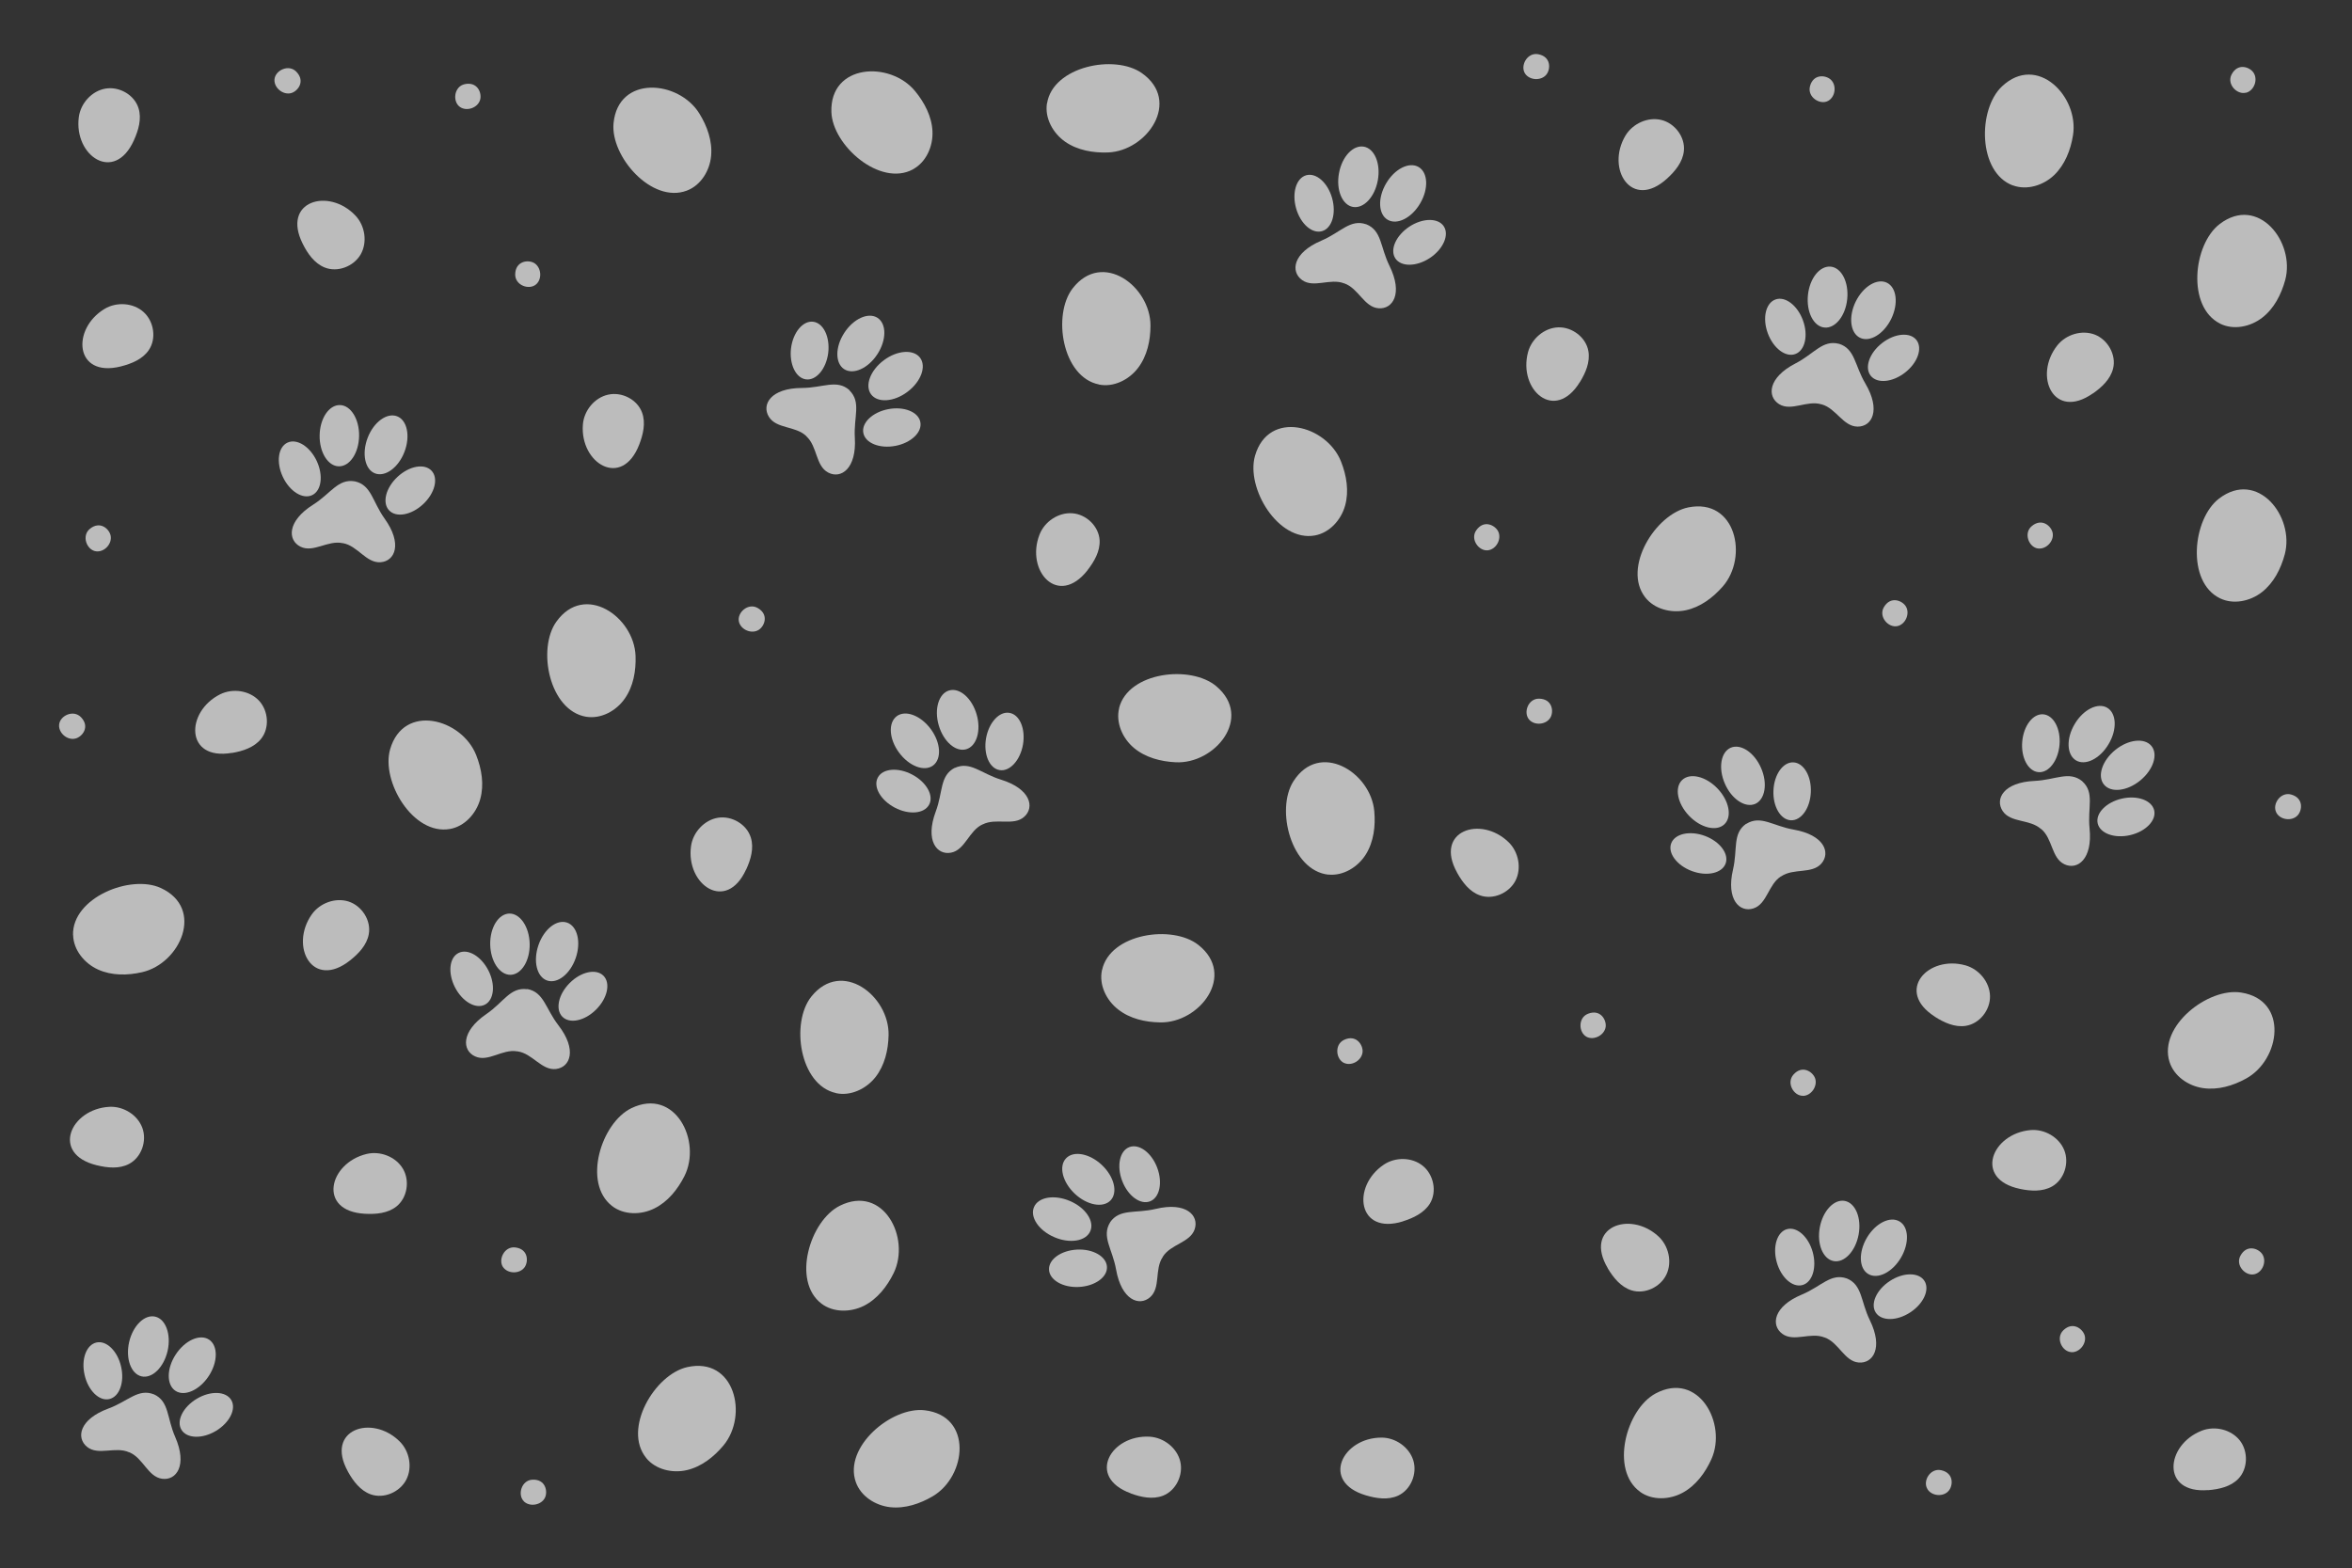 <?xml version="1.0" encoding="UTF-8"?>
<svg id="Layer_1" xmlns="http://www.w3.org/2000/svg" version="1.1" viewBox="0 0 2599 1733">
  <rect x="0" y="0" width="2599" height="1733" fill="#333333" stroke="none"/>
  <!-- Generator: Adobe Illustrator 29.1.0, SVG Export Plug-In . SVG Version: 2.1.0 Build 142)  -->
  <defs>
    <style>
      .st0, .st1 {
        opacity: .7;
      }

      .st2, .st1 {
        fill: #f7f7f7;
      }
    </style>
  </defs>
  <g class="st0">
    <path class="st2" d="M2301,863.5c-14.6-11.9-29.4-1.5-52.8-.4-34.3,1.5-44,20-35.2,33.3,8.8,13.2,29.9,8.7,42.3,19.8h.1q0,0,.1,0c12.8,10.6,11.3,32.2,25.7,39,14.3,6.8,31.3-5.5,27.8-39.6-2.4-23.3,5.9-39.5-8.1-52.1h0Z"/>
    <path class="st2" d="M2275.8,823.2c-1.5,17.6-11.9,31.2-23.3,30.2-11.4-1-19.4-16-17.9-33.7,1.5-17.6,11.9-31.2,23.3-30.2,11.4,1,19.4,16,17.9,33.7Z"/>
    <path class="st2" d="M2344.5,882.7c-17.2,4-29.1,16.3-26.5,27.4,2.6,11.1,18.7,16.9,35.9,12.9s29.1-16.3,26.5-27.4c-2.6-11.1-18.7-16.9-35.9-12.9Z"/>
    <path class="st2" d="M2330,822.5c-9.5,16.1-25.7,24.1-36,17.9-10.3-6.2-11-24.2-1.4-40.2,9.5-16.1,25.7-24.1,36-17.9s11,24.2,1.4,40.2Z"/>
    <path class="st2" d="M2337.4,828.9c-14.5,11.8-20.1,28.9-12.5,38.2,7.6,9.4,25.5,7.4,40-4.4,14.5-11.8,20.1-28.9,12.5-38.2s-25.5-7.4-40,4.4Z"/>
  </g>
  <g class="st0">
    <path class="st2" d="M2040.8,1413c-17.8-6.2-28.1,8.8-49.7,17.8-31.7,13.2-34.4,34-21.6,43.4s31.1-2.2,46.5,4h.2c15.7,5.5,21.8,26.3,37.6,27.7,15.8,1.4,27.5-16,12.4-46.8-10.3-21-8.1-39-25.6-46.2h.2Z"/>
    <path class="st2" d="M2003.1,1383.9c4.7,17.1-.4,33.4-11.4,36.4s-23.7-8.4-28.4-25.4c-4.7-17.1.4-33.4,11.4-36.4s23.7,8.4,28.4,25.4Z"/>
    <path class="st2" d="M2088.2,1415.9c-14.8,9.7-21.7,25.4-15.4,34.9s23.4,9.4,38.2-.4c14.8-9.7,21.7-25.4,15.4-34.9s-23.4-9.4-38.2.4Z"/>
    <path class="st2" d="M2053.8,1364.5c-3.4,18.4-15.8,31.5-27.6,29.3-11.8-2.2-18.7-18.9-15.3-37.2,3.4-18.4,15.8-31.5,27.6-29.3,11.8,2.2,18.7,18.9,15.3,37.2Z"/>
    <path class="st2" d="M2063,1367.9c-9.5,16.1-8.9,34.1,1.5,40.2,10.4,6.2,26.5-1.9,36-17.9,9.5-16.1,8.9-34.1-1.5-40.2-10.4-6.2-26.5,1.9-36,17.9Z"/>
  </g>
  <g class="st0">
    <path class="st2" d="M582.4,1093.3c-18.7-2.4-25.7,14.3-45,27.5-28.3,19.4-26.8,40.3-12.3,46.8,14.5,6.6,30-8.5,46.4-5.6h.4c16.5,2.3,26.6,21.3,42.4,19.5,15.8-1.8,23.7-21.2,2.7-48.4-14.3-18.5-15.9-36.6-34.4-40l-.2.2Z"/>
    <path class="st2" d="M539.6,1072.4c8.1,15.8,6.4,32.8-3.8,38s-24.9-3.4-33-19.1c-8.1-15.8-6.4-32.8,3.8-38,10.2-5.2,24.9,3.4,33,19.1Z"/>
    <path class="st2" d="M629.5,1086.5c-12.5,12.5-16.1,29.2-8,37.3,8.1,8.1,24.8,4.5,37.3-8.1,12.5-12.5,16.1-29.2,8-37.3-8.1-8.1-24.8-4.5-37.3,8.1Z"/>
    <path class="st2" d="M585.3,1043.1c.4,18.7-9.1,34-21.1,34.3-12,.2-22.1-14.7-22.5-33.4-.4-18.7,9.1-34,21.1-34.3,12-.2,22.1,14.7,22.5,33.4Z"/>
    <path class="st2" d="M595,1044.6c-6.1,17.7-1.8,35.2,9.6,39.1,11.4,3.9,25.5-7.2,31.6-24.9,6.1-17.7,1.8-35.2-9.6-39.1-11.4-3.9-25.5,7.2-31.6,24.9Z"/>
  </g>
  <g class="st0">
    <path class="st2" d="M1509.7,247.9c-17.8-6.1-28,8.9-49.6,18.1-31.6,13.4-34.2,34.2-21.3,43.5,12.9,9.3,31.1-2.4,46.5,3.7h.2c15.7,5.5,21.9,26.2,37.7,27.5,15.8,1.3,27.4-16.1,12.2-46.9-10.4-21-8.3-39-25.8-46h.1Z"/>
    <path class="st2" d="M1472,219c4.8,17.1-.2,33.4-11.2,36.5s-23.8-8.2-28.6-25.3c-4.8-17.1.2-33.4,11.2-36.5,11-3.1,23.8,8.2,28.6,25.3Z"/>
    <path class="st2" d="M1557.2,250.6c-14.7,9.8-21.6,25.5-15.3,35,6.3,9.5,23.4,9.3,38.2-.5,14.7-9.8,21.6-25.5,15.3-35-6.3-9.5-23.4-9.3-38.2.5Z"/>
    <path class="st2" d="M1522.5,199.3c-3.3,18.4-15.6,31.5-27.5,29.4-11.8-2.1-18.8-18.8-15.4-37.2,3.3-18.4,15.6-31.5,27.5-29.4,11.8,2.1,18.8,18.8,15.4,37.2Z"/>
    <path class="st2" d="M1531.7,202.7c-9.5,16.1-8.7,34.1,1.7,40.2,10.4,6.1,26.5-2,35.9-18.1,9.5-16.1,8.7-34.1-1.7-40.2-10.4-6.1-26.5,2-35.9,18.1Z"/>
  </g>
  <g class="st0">
    <path class="st2" d="M392,532c-18.6-3.1-26.2,13.3-46,25.8-29,18.3-28.2,39.3-14,46.4,14.2,7.1,30.3-7.4,46.5-3.9h.4c16.4,2.9,25.8,22.3,41.7,21.1,15.8-1.2,24.4-20.3,4.4-48.2-13.6-19-14.5-37.1-32.9-41.2h-.1Z"/>
    <path class="st2" d="M350,509.5c7.5,16.1,5.2,33-5.2,37.8-10.4,4.8-24.8-4.3-32.3-20.3-7.5-16.1-5.2-33,5.2-37.8,10.4-4.8,24.8,4.3,32.3,20.3Z"/>
    <path class="st2" d="M439.3,527c-13,12.1-17.2,28.6-9.4,37,7.8,8.4,24.6,5.4,37.6-6.7,13-12.1,17.2-28.6,9.4-37-7.8-8.4-24.6-5.4-37.6,6.7Z"/>
    <path class="st2" d="M396.8,481.9c-.3,18.7-10.3,33.7-22.4,33.5-12-.2-21.5-15.5-21.2-34.2s10.3-33.7,22.4-33.5c12,.2,21.5,15.5,21.2,34.2h0Z"/>
    <path class="st2" d="M406.3,483.8c-6.7,17.4-3.1,35.1,8.1,39.4,11.2,4.3,25.8-6.3,32.5-23.7,6.7-17.4,3.1-35.1-8.1-39.4s-25.8,6.3-32.5,23.7h0Z"/>
  </g>
  <g class="st0">
    <path class="st2" d="M2032.1,380c-18.2-4.7-27.3,11-48.1,21.7-30.5,15.7-31.5,36.7-18,45s30.8-4.7,46.7.2h.2c16,4.3,23.8,24.5,39.7,24.6,15.9.2,26.1-18.1,8.6-47.7-11.9-20.1-11.2-38.3-29.2-43.9h0Z"/>
    <path class="st2" d="M1992.3,354.1c6.1,16.6,2.3,33.3-8.5,37.2-10.7,3.9-24.3-6.4-30.4-23.1-6.1-16.6-2.3-33.3,8.5-37.2,10.7-3.9,24.3,6.4,30.4,23.1Z"/>
    <path class="st2" d="M2079.7,379.2c-14,10.9-19.6,27-12.6,36s24,7.5,38-3.4,19.6-27,12.6-36-24-7.5-38,3.4Z"/>
    <path class="st2" d="M2041.2,330.6c-1.9,18.6-13.2,32.6-25.2,31.4s-20.1-17.3-18.2-35.9,13.2-32.6,25.2-31.4,20.1,17.3,18.2,35.9Z"/>
    <path class="st2" d="M2050.6,333.3c-8.2,16.8-6.1,34.7,4.7,40,10.8,5.3,26.2-4,34.5-20.8,8.2-16.8,6.1-34.7-4.7-40s-26.2,4-34.5,20.8Z"/>
  </g>
  <g class="st0">
    <path class="st2" d="M1929.6,910.4c-15.4,10.8-9.3,27.9-14.6,50.7-7.8,33.4,7.5,47.8,22.6,42.9s16.4-26.5,30.4-35.4h.2c13.7-9.4,34-2.3,44.5-14.2,10.4-12,3.1-31.6-30.7-37.5-23-4-36.4-16.3-52.4-6.3v-.2Z"/>
    <path class="st2" d="M1884,923.9c16.6,6.2,26.8,19.9,22.8,30.6-4,10.7-20.7,14.4-37.3,8.2-16.6-6.2-26.8-19.9-22.8-30.6,4-10.7,20.7-14.4,37.3-8.2Z"/>
    <path class="st2" d="M1959.7,873.7c-.8,17.7,7.9,32.4,19.3,32.9s21.3-13.4,22-31.1c.8-17.7-7.9-32.4-19.3-32.9s-21.3,13.4-22,31.1Z"/>
    <path class="st2" d="M1897.9,871.5c12.9,13.5,16.3,31.2,7.6,39.5-8.7,8.3-26.2,4.1-39.1-9.4s-16.3-31.2-7.6-39.5c8.7-8.3,26.2-4.1,39.1,9.4Z"/>
    <path class="st2" d="M1906,866.1c7.4,17.1,22.4,27.1,33.5,22.4,11-4.8,14-22.6,6.5-39.7-7.4-17.1-22.4-27.1-33.5-22.4-11,4.8-14,22.6-6.5,39.7Z"/>
  </g>
  <g class="st0">
    <path class="st2" d="M1055,848.6c-16.7,8.8-12.8,26.5-21,48.4-12,32.1,1.3,48.4,16.9,45.4s19.7-24.2,34.7-31.2h.2c14.8-7.6,34.1,2.1,45.9-8.4,11.9-10.5,7.1-31-25.6-41.1-22.3-6.9-34-20.8-51.2-12.9v-.2Z"/>
    <path class="st2" d="M1008,856.1c15.7,8.3,24.1,23.1,18.7,33.2-5.3,10.1-22.3,11.6-38,3.3s-24.1-23.1-18.7-33.2c5.3-10.1,22.3-11.6,38-3.3h0Z"/>
    <path class="st2" d="M1089.6,816c-3,17.5,3.6,33.2,14.9,35.1,11.2,2,22.8-10.6,25.9-28.1,3-17.5-3.6-33.2-14.9-35.1-11.2-2-22.8,10.6-25.9,28.1Z"/>
    <path class="st2" d="M1028.6,805.9c11.1,15.1,12.1,33,2.4,40.2-9.7,7.1-26.5.7-37.6-14.4-11.1-15.1-12.1-33-2.4-40.2,9.7-7.1,26.5-.7,37.6,14.4Z"/>
    <path class="st2" d="M1037.3,801.6c5.2,17.9,18.7,29.8,30.3,26.5,11.6-3.3,16.8-20.6,11.6-38.5-5.2-17.9-18.7-29.8-30.3-26.5-11.6,3.3-16.8,20.6-11.6,38.5Z"/>
  </g>
  <g class="st0">
    <path class="st2" d="M938.8,431.3c-14.1-12.5-29.3-2.6-52.7-2.5-34.3.1-44.8,18.3-36.5,31.8,8.3,13.6,29.6,9.9,41.5,21.5h0q0,.1,0,.2c12.3,11.1,10,32.6,24.1,40s31.5-4.3,29.4-38.5c-1.4-23.3,7.4-39.2-6-52.4h0Z"/>
    <path class="st2" d="M915.2,390c-2.2,17.6-13.2,30.7-24.5,29.3-11.3-1.4-18.7-16.8-16.6-34.4,2.2-17.6,13.2-30.7,24.5-29.3,11.3,1.4,18.7,16.8,16.6,34.4Z"/>
    <path class="st2" d="M981.6,452.2c-17.4,3.3-29.8,15.1-27.6,26.3,2.1,11.2,18,17.6,35.4,14.3,17.4-3.3,29.8-15.1,27.6-26.3-2.1-11.2-18-17.6-35.4-14.3Z"/>
    <path class="st2" d="M969.5,391.5c-10.2,15.7-26.6,23-36.7,16.5-10.1-6.6-10-24.6.2-40.2,10.2-15.7,26.6-23,36.7-16.5,10.1,6.6,10,24.6-.2,40.2Z"/>
    <path class="st2" d="M976.6,398.2c-15,11.2-21.2,28.1-14,37.7s25.2,8.4,40.1-2.8c15-11.2,21.2-28.1,14-37.7s-25.2-8.4-40.1,2.8Z"/>
  </g>
  <g class="st0">
    <path class="st2" d="M1226.8,1350.8c-9.9,16,2.4,29.3,6.5,52.4,6,33.8,25.7,41,37.6,30.5s4.6-30.8,14-44.5h0v-.2c8.8-14.1,30.4-15.5,35.3-30.6s-9.6-30.3-43-22.3c-22.7,5.4-39.9-.6-50.6,14.9l.2-.2Z"/>
    <path class="st2" d="M1190.2,1381.1c17.7-.9,32.5,7.7,33,19.1.6,11.4-13.3,21.3-31,22.2-17.7.9-32.5-7.7-33-19.1-.6-11.4,13.3-21.3,31-22.2Z"/>
    <path class="st2" d="M1240,1305.1c6.3,16.6,20,26.7,30.7,22.7s14.3-20.7,8-37.3c-6.3-16.6-20-26.7-30.7-22.7s-14.3,20.7-8,37.3Z"/>
    <path class="st2" d="M1182.3,1327.4c17.2,7.3,27.3,22.3,22.5,33.3-4.7,11.1-22.5,14.1-39.7,6.7-17.2-7.3-27.3-22.3-22.5-33.3,4.7-11.1,22.5-14.1,39.7-6.7Z"/>
    <path class="st2" d="M1187.6,1319.3c13.6,12.8,31.3,16.1,39.6,7.4,8.3-8.8,4-26.2-9.6-39.1-13.6-12.8-31.3-16.1-39.6-7.4-8.3,8.8-4,26.2,9.6,39.1Z"/>
  </g>
  <g class="st0">
    <path class="st2" d="M170.1,1541.1c-17.5-6.9-28.4,7.6-50.4,15.7-32.2,11.9-35.8,32.5-23.4,42.4,12.4,9.9,31.2-.9,46.3,5.9h.2c15.4,6.2,20.6,27.2,36.4,29.3,15.7,2.1,28.1-14.8,14.4-46.2-9.4-21.4-6.5-39.4-23.6-47.2h.1Z"/>
    <path class="st2" d="M133.8,1510.4c4,17.3-1.8,33.3-13,35.9-11.1,2.6-23.4-9.4-27.3-26.6-4-17.3,1.8-33.3,13-35.9,11.1-2.6,23.4,9.4,27.3,26.6Z"/>
    <path class="st2" d="M217.4,1546c-15.2,9.1-22.8,24.4-16.9,34.2,5.9,9.8,22.9,10.4,38.1,1.3,15.2-9.1,22.8-24.4,16.9-34.2-5.9-9.8-22.9-10.4-38.1-1.3Z"/>
    <path class="st2" d="M185.2,1493.1c-4.2,18.2-17.1,30.8-28.8,28.1-11.7-2.7-17.8-19.7-13.7-37.9,4.2-18.2,17.1-30.8,28.8-28.1,11.7,2.7,17.8,19.7,13.7,37.9Z"/>
    <path class="st2" d="M194.2,1497c-10.2,15.6-10.3,33.6-.3,40.2s26.5-.7,36.8-16.4c10.2-15.6,10.3-33.6.3-40.2s-26.5.7-36.8,16.4Z"/>
  </g>
  <path class="st1" d="M676.2,1332.8c13,10.2,32.1,10.2,46.9,2.8,14.8-7.3,25.7-20.9,33.2-35.7,19.5-38.8-10.4-98.4-58.6-75.1-33.3,16.1-54.1,82.6-21.5,108h0Z"/>
  <path class="st1" d="M923.8,1208.2c16.1,3.5,33.4-4.7,43.6-17.7,10.2-13,14.2-30,14.5-46.5.9-43.4-51.8-84.3-85.3-42.6-23.1,28.8-13.2,97.9,27.2,106.7h0Z"/>
  <path class="st1" d="M1467.9,966.6c16.4,1.7,32.7-8.3,41.4-22.3,8.7-14,10.8-31.4,9.3-47.8-3.9-43.2-60.7-78.1-89.4-32.9-19.8,31.2-2.4,98.7,38.7,103.1h0Z"/>
  <path class="st1" d="M945.7,1638.1c5.5,15.6,21.6,25.9,38,27.7,16.4,1.8,33-3.8,47.2-12.2,37.3-22.2,44.2-88.5-8.9-94.9-36.7-4.4-90.1,40.5-76.3,79.4Z"/>
  <path class="st1" d="M758.9,210.7c15.5-5.8,25.5-22.1,26.9-38.5,1.5-16.5-4.4-32.9-13.1-46.9-22.9-36.8-89.4-42.5-94.7,10.7-3.7,36.8,42.2,89.3,80.9,74.7h0Z"/>
  <path class="st1" d="M647.9,792.2c16.3,2.6,33.1-6.5,42.5-20.1,9.5-13.5,12.5-30.7,11.9-47.2-1.6-43.4-56.4-81.3-87.5-37.8-21.5,30.1-7.8,98.4,33,105.1h0Z"/>
  <path class="st1" d="M1236.7,782.6c-4,16,3.7,33.5,16.4,44.1,12.7,10.6,29.6,15,46.1,15.8,43.3,2.1,85.8-49.4,44.9-84-28.2-23.9-97.4-16-107.5,24.1h0Z"/>
  <path class="st1" d="M1156.9,114.2c-2.6,16.3,6.6,33,20.2,42.5,13.6,9.4,30.8,12.4,47.3,11.8,43.3-1.7,81.1-56.7,37.5-87.6-30.1-21.4-98.5-7.5-104.9,33.4h0Z"/>
  <path class="st1" d="M1217.7,1072.2c-3.5,16.2,4.8,33.4,17.9,43.5,13,10.2,30,14.1,46.6,14.3,43.4.7,84.1-52.2,42.2-85.5-28.9-23-97.9-12.8-106.6,27.6h0Z"/>
  <path class="st1" d="M2224.3,204.9c15.5,5.7,33.7,0,45.6-11.4,11.9-11.5,18.2-27.7,20.8-44,6.9-42.8-39.6-90.7-78.5-54-26.9,25.3-26.7,95.1,12.1,109.5h0Z"/>
  <path class="st1" d="M1214.3,425c16.2,3.3,33.3-5.2,43.3-18.4,10-13.2,13.7-30.2,13.7-46.8,0-43.4-53.2-83.4-86-41.1-22.6,29.2-11.6,98.1,29,106.2h0Z"/>
  <path class="st1" d="M148,155c5-11.1,8.7-23.7,5.1-35.3-4.5-14.8-21.1-24.3-36.4-21.8-15.2,2.5-27.6,16.2-29.6,31.5-5.7,42.7,39.2,73.7,60.9,25.6Z"/>
  <path class="st1" d="M2232,1314c11.9,2.5,25,3.3,35.6-2.7,13.4-7.6,19.2-25.9,13.4-40.2-5.8-14.3-21.8-23.4-37.1-22.1-43,3.7-63.4,54.2-11.8,65h0Z"/>
  <path class="st1" d="M1550.3,1349.8c11.6-3.6,23.4-9.3,29.8-19.6,8-13.2,4.1-32-7.9-41.7s-30.4-9.9-43.2-1.2c-35.7,24.1-29,78.2,21.3,62.6h0Z"/>
  <path class="st1" d="M334.5,269.4c5.4,10.9,12.9,21.6,24.2,26.2,14.3,5.8,32.2-1.1,39.9-14.5,7.6-13.4,4.8-31.6-5.8-42.8-29.6-31.4-81.9-16-58.3,31.1h0Z"/>
  <path class="st1" d="M706.3,491.5c4.4-11.3,7.4-24.1,3.2-35.5-5.3-14.5-22.4-23.2-37.5-19.8-15.1,3.3-26.7,17.6-27.9,33-3.4,43,43.1,71.4,62.2,22.3Z"/>
  <path class="st1" d="M386.8,1061.5c9.5-7.5,18.6-17.1,20.7-29,2.8-15.2-7.6-31.3-22.3-36.1-14.7-4.7-31.9,1.7-40.8,14.4-24.7,35.4,1,83.4,42.4,50.7h0Z"/>
  <path class="st1" d="M1610.1,964.5c5.9,10.6,13.8,21.1,25.3,25.1,14.5,5.2,32.1-2.5,39.2-16.2,7-13.7,3.5-31.8-7.6-42.6-30.9-30-82.5-12.4-56.9,33.6h0Z"/>
  <path class="st1" d="M1842.1,197.4c9-8.2,17.3-18.3,18.6-30.4,1.7-15.3-9.8-30.7-24.8-34.4s-31.7,4-39.7,17.2c-22.1,37,6.9,83.1,45.9,47.6Z"/>
  <path class="st1" d="M2138,1123.7c10.2,6.5,22.2,12,34.2,10.1,15.3-2.4,27.1-17.4,26.8-32.9-.3-15.4-12-29.6-26.9-33.9-41.5-11.8-78.5,28.2-34.1,56.6h0Z"/>
  <path class="st1" d="M1201.7,630.2c7.5-9.6,14-20.9,13.4-33.1-.9-15.4-14.7-28.7-30.1-29.8-15.4-1.2-30.7,9.1-36.3,23.5-15.7,40.2,20.5,80.9,53.1,39.4h0Z"/>
  <path class="st1" d="M2440,1647c12.1-1,24.9-3.8,33.4-12.6,10.7-11.1,11.1-30.3,1.6-42.4-9.6-12.1-27.5-16.4-41.9-10.8-40.2,15.6-45.6,69.9,6.9,65.7h0Z"/>
  <path class="st1" d="M105.9,609.3c9.1,1.4,18.1-8,16.4-17.1-1.4-7.5-11.6-17-23-7.7-9.4,7.7-3.5,23.3,6.6,24.8Z"/>
  <path class="st1" d="M2288.7,1494.5c9.2.6,17.4-9.6,14.9-18.5-2.1-7.3-13.1-15.9-23.6-5.7-8.7,8.5-1.5,23.5,8.7,24.1h0Z"/>
  <path class="st1" d="M65.3,801.2c-.6,9.2,9.4,17.5,18.3,15,7.4-2,16.1-12.9,5.9-23.5-8.4-8.8-23.5-1.7-24.2,8.5Z"/>
  <path class="st1" d="M2129.7,1645.6c4.7,8,17.6,9.2,23.6,2.1,5-5.8,6-19.7-8.4-22.8-11.9-2.5-20.4,11.8-15.2,20.6h0Z"/>
  <path class="st1" d="M508.1,118.1c7.5,5.4,19.8,1.2,22.4-7.7,2.2-7.3-2.6-20.4-16.9-17.4-11.9,2.5-13.8,19.1-5.5,25.1h0Z"/>
  <path class="st1" d="M1753.3,1146c8.2,4.1,19.7-1.9,21-11.1,1-7.6-5.7-19.8-19.4-14.5-11.4,4.3-10.6,21-1.5,25.6h0Z"/>
  <path class="st1" d="M578.8,1659.3c6.5,6.5,19.4,4.3,23.4-4,3.3-6.9.7-20.6-13.9-19.9-12.1.6-16.7,16.7-9.4,23.9h0Z"/>
  <path class="st1" d="M2482,102.5c8.9-2.4,13.4-14.6,8.1-22.3-4.3-6.3-17.5-10.9-24.2,2.2-5.5,10.8,6.2,22.7,16,20h0Z"/>
  <path class="st1" d="M1689.7,795.3c6.1,7,19,5.7,23.6-2.3,3.8-6.6,2.2-20.5-12.5-20.8-12.2-.3-17.8,15.4-11.1,23.1Z"/>
  <path class="st1" d="M592.5,314.2c6.9-6.1,5.6-19-2.4-23.6-6.6-3.8-20.5-2.1-20.8,12.6-.2,12.2,15.5,17.8,23.2,11Z"/>
  <path class="st1" d="M1644.3,608.2c9.2-1.2,15.3-12.6,11.2-20.9-3.4-6.8-15.8-13.3-24.2-1.2-7,9.9,2.9,23.4,13,22.1h0Z"/>
  <path class="st1" d="M1817.9,660.1c10.1,13.1,28.6,17.8,44.8,14.4,16.2-3.4,30.1-13.9,41-26.3,28.5-32.7,14.4-97.9-38.1-87.4-36.2,7.3-73,66.6-47.7,99.3h0Z"/>
  <path class="st1" d="M714,1611.4c10.4,12.8,29,17.2,45.1,13.4,16.1-3.8,29.8-14.6,40.4-27.3,27.7-33.4,12.2-98.2-40.1-86.5-36,8.1-71.4,68.2-45.4,100.3h0Z"/>
  <path class="st1" d="M2453.2,357.7c14.8,7.4,33.5,3.6,46.6-6.6,13.1-10.1,21-25.6,25.4-41.6,11.3-41.9-29.8-94.4-72.4-61.9-29.4,22.4-36.6,91.7.5,110.1h-.1Z"/>
  <path class="st1" d="M80.8,1033.5c.4,16.5,12.5,31.3,27.6,38.1,15.1,6.8,32.5,6.6,48.6,2.9,42.3-9.6,69.4-70.5,20.8-93-33.5-15.5-98.2,10.7-97.1,52h0Z"/>
  <path class="st1" d="M1812.4,1648.9c13.4,9.6,32.5,8.8,47,.9s24.9-22,31.7-37c17.8-39.5-14.4-97.9-61.6-72.7-32.6,17.4-50.7,84.8-17,108.8h0Z"/>
  <path class="st1" d="M907.7,1440.8c13.1,10,32.2,9.8,47,2.4,14.7-7.5,25.5-21.2,32.8-36.1,19-39-11.4-98.3-59.4-74.5-33.1,16.4-53.3,83.2-20.4,108.2h0Z"/>
  <path class="st1" d="M497.3,916.2c16.3-2.9,29-17.1,33.4-33.1,4.4-15.9,1.6-33.1-4.5-48.5-15.9-40.4-80.2-57.9-95.1-6.5-10.2,35.5,25.4,95.4,66.1,88.1h0Z"/>
  <path class="st1" d="M2453,661.2c14.8,7.3,33.5,3.4,46.5-6.8s20.9-25.7,25.2-41.7c11.2-41.9-30.2-94.2-72.7-61.6-29.3,22.5-36.2,91.9,1,110.1Z"/>
  <path class="st1" d="M2397.3,1173.5c4.9,15.8,20.6,26.7,37,29.1s33.1-2.5,47.6-10.5c38.1-20.8,47.5-86.8-5.4-95.1-36.5-5.8-91.5,37.1-79.2,76.5h0Z"/>
  <path class="st1" d="M1008.8,187.1c14.6-7.8,22.3-25.3,21.6-41.8s-8.8-32-19.3-44.7c-27.6-33.5-94.2-30.2-92.4,23.3,1.3,36.9,53.7,82.9,90.1,63.3h0Z"/>
  <path class="st1" d="M1453,591.8c16.3-3,29-17.2,33.4-33.1,4.4-15.9,1.6-33.1-4.5-48.5-15.9-40.4-80.3-57.9-95.1-6.4-10.2,35.5,25.5,95.4,66.2,88h0Z"/>
  <path class="st1" d="M1776.6,1401.8c6.2,10.4,14.5,20.6,26.1,24.3,14.7,4.7,32.1-3.5,38.7-17.4s2.5-31.9-8.9-42.3c-31.8-29.1-82.8-9.9-55.8,35.4h0Z"/>
  <path class="st1" d="M1249.5,1650.6c11.4,4.2,24.2,6.9,35.6,2.5,14.4-5.6,22.7-22.9,19.1-37.9s-18.2-26.3-33.6-27.3c-43-2.6-70.6,44.5-21.1,62.6h0Z"/>
  <path class="st1" d="M403.3,1341.5c12.1.7,25.2-.5,34.7-8,12.1-9.6,15.1-28.5,7.2-41.8s-25.1-19.9-40.1-16.3c-41.9,10.1-54.5,63.2-1.9,66.1h0Z"/>
  <path class="st1" d="M2312.5,435c10-6.9,19.6-15.9,22.5-27.7,3.7-15-5.7-31.7-20-37.4-14.4-5.6-32-.3-41.6,11.8-26.8,33.8-4.1,83.3,39.1,53.2h0Z"/>
  <path class="st1" d="M824.5,961.1c5.1-11.1,8.8-23.6,5.2-35.3-4.5-14.8-21-24.4-36.3-22-15.2,2.5-27.7,16.1-29.8,31.4-5.9,42.7,38.9,73.8,60.8,25.9h0Z"/>
  <path class="st1" d="M107,1287.9c11.8,2.9,24.9,4.2,35.6-1.5,13.7-7.2,20-25.3,14.7-39.8s-21-24.1-36.4-23.3c-43.1,2.3-65.2,52.1-14,64.6h0Z"/>
  <path class="st1" d="M256.3,832.2c12-2,24.5-6.1,32.1-15.5,9.7-12,8.3-31.1-2.3-42.4-10.6-11.2-28.8-13.8-42.7-7-38.6,19.2-39.1,73.7,12.8,64.8h0Z"/>
  <path class="st1" d="M384.4,1626.4c5.9,10.6,13.8,21.1,25.2,25.2,14.5,5.2,32.2-2.4,39.3-16.1,7.1-13.7,3.6-31.8-7.5-42.6-30.8-30.2-82.5-12.7-57,33.4h0Z"/>
  <path class="st1" d="M1509.3,1652.7c11.7,3.5,24.6,5.4,35.7.3,14-6.5,21.3-24.2,16.7-39-4.6-14.7-19.8-25.2-35.2-25.1-43.1,0-67.7,48.8-17.2,63.8h0Z"/>
  <path class="st1" d="M133.5,405c11.8-3,23.9-7.9,30.8-17.9,8.8-12.7,5.9-31.7-5.5-42.1s-29.8-11.6-43.1-3.7c-37,22.1-33.4,76.5,17.8,63.7Z"/>
  <path class="st1" d="M1745.7,422.5c6.4-10.3,11.6-22.4,9.5-34.4-2.6-15.2-17.9-26.8-33.3-26.3s-29.4,12.5-33.4,27.4c-11.1,41.7,29.5,78,57.2,33.2h0Z"/>
  <path class="st1" d="M1992.2,1211.2c9.2,0,16.6-10.8,13.5-19.5-2.6-7.2-14.2-15-23.9-4-8.1,9.1.2,23.6,10.4,23.4h0Z"/>
  <path class="st1" d="M2096.7,692c9-2,14.1-13.9,9.3-21.8-4-6.5-16.9-11.8-24.3.9-6.1,10.5,4.9,23,14.9,20.9h.1Z"/>
  <path class="st1" d="M2252,606.2c9.2,1.2,18-8.3,16.2-17.3-1.5-7.5-11.9-16.8-23.1-7.4-9.3,7.8-3.2,23.4,6.9,24.7h0Z"/>
  <path class="st1" d="M816.5,687c2,9,14,14.1,21.8,9.2,6.5-4,11.7-16.9-1-24.2-10.5-6.1-23,5-20.8,15Z"/>
  <path class="st1" d="M1685.1,81.1c4.9,7.8,17.9,8.5,23.7,1.3,4.8-6,5.3-19.9-9.2-22.5-12-2.1-19.9,12.6-14.5,21.2Z"/>
  <path class="st1" d="M2491.3,1408.3c9-2.2,13.7-14.3,8.6-22.1-4.2-6.4-17.2-11.3-24.2,1.7-5.8,10.7,5.7,22.9,15.6,20.4h0Z"/>
  <path class="st1" d="M2515.3,898c4.2,8.2,17.1,10,23.5,3.3,5.3-5.5,7-19.4-7.2-23.2-11.7-3.1-21,10.8-16.3,19.8h0Z"/>
  <path class="st1" d="M2020.1,111.5c8.1-4.4,9.7-17.3,2.9-23.5-5.6-5.2-19.5-6.6-23,7.6-2.9,11.8,11.2,20.8,20.1,15.9Z"/>
  <path class="st1" d="M1485.7,1175c8.5,3.5,19.5-3.4,20-12.7.4-7.6-7.2-19.3-20.5-13-11,5.2-9,21.8.4,25.7h0Z"/>
  <path class="st1" d="M303.3,87.9c-.6,9.2,9.5,17.4,18.4,15,7.4-2,16-13,5.8-23.6-8.4-8.8-23.5-1.6-24.2,8.6h0Z"/>
  <path class="st1" d="M556,1400.6c5.4,7.5,18.4,7.5,23.7,0,4.4-6.2,4.2-20.2-10.4-21.9-12.1-1.4-19.2,13.7-13.3,22h0Z"/>
</svg>